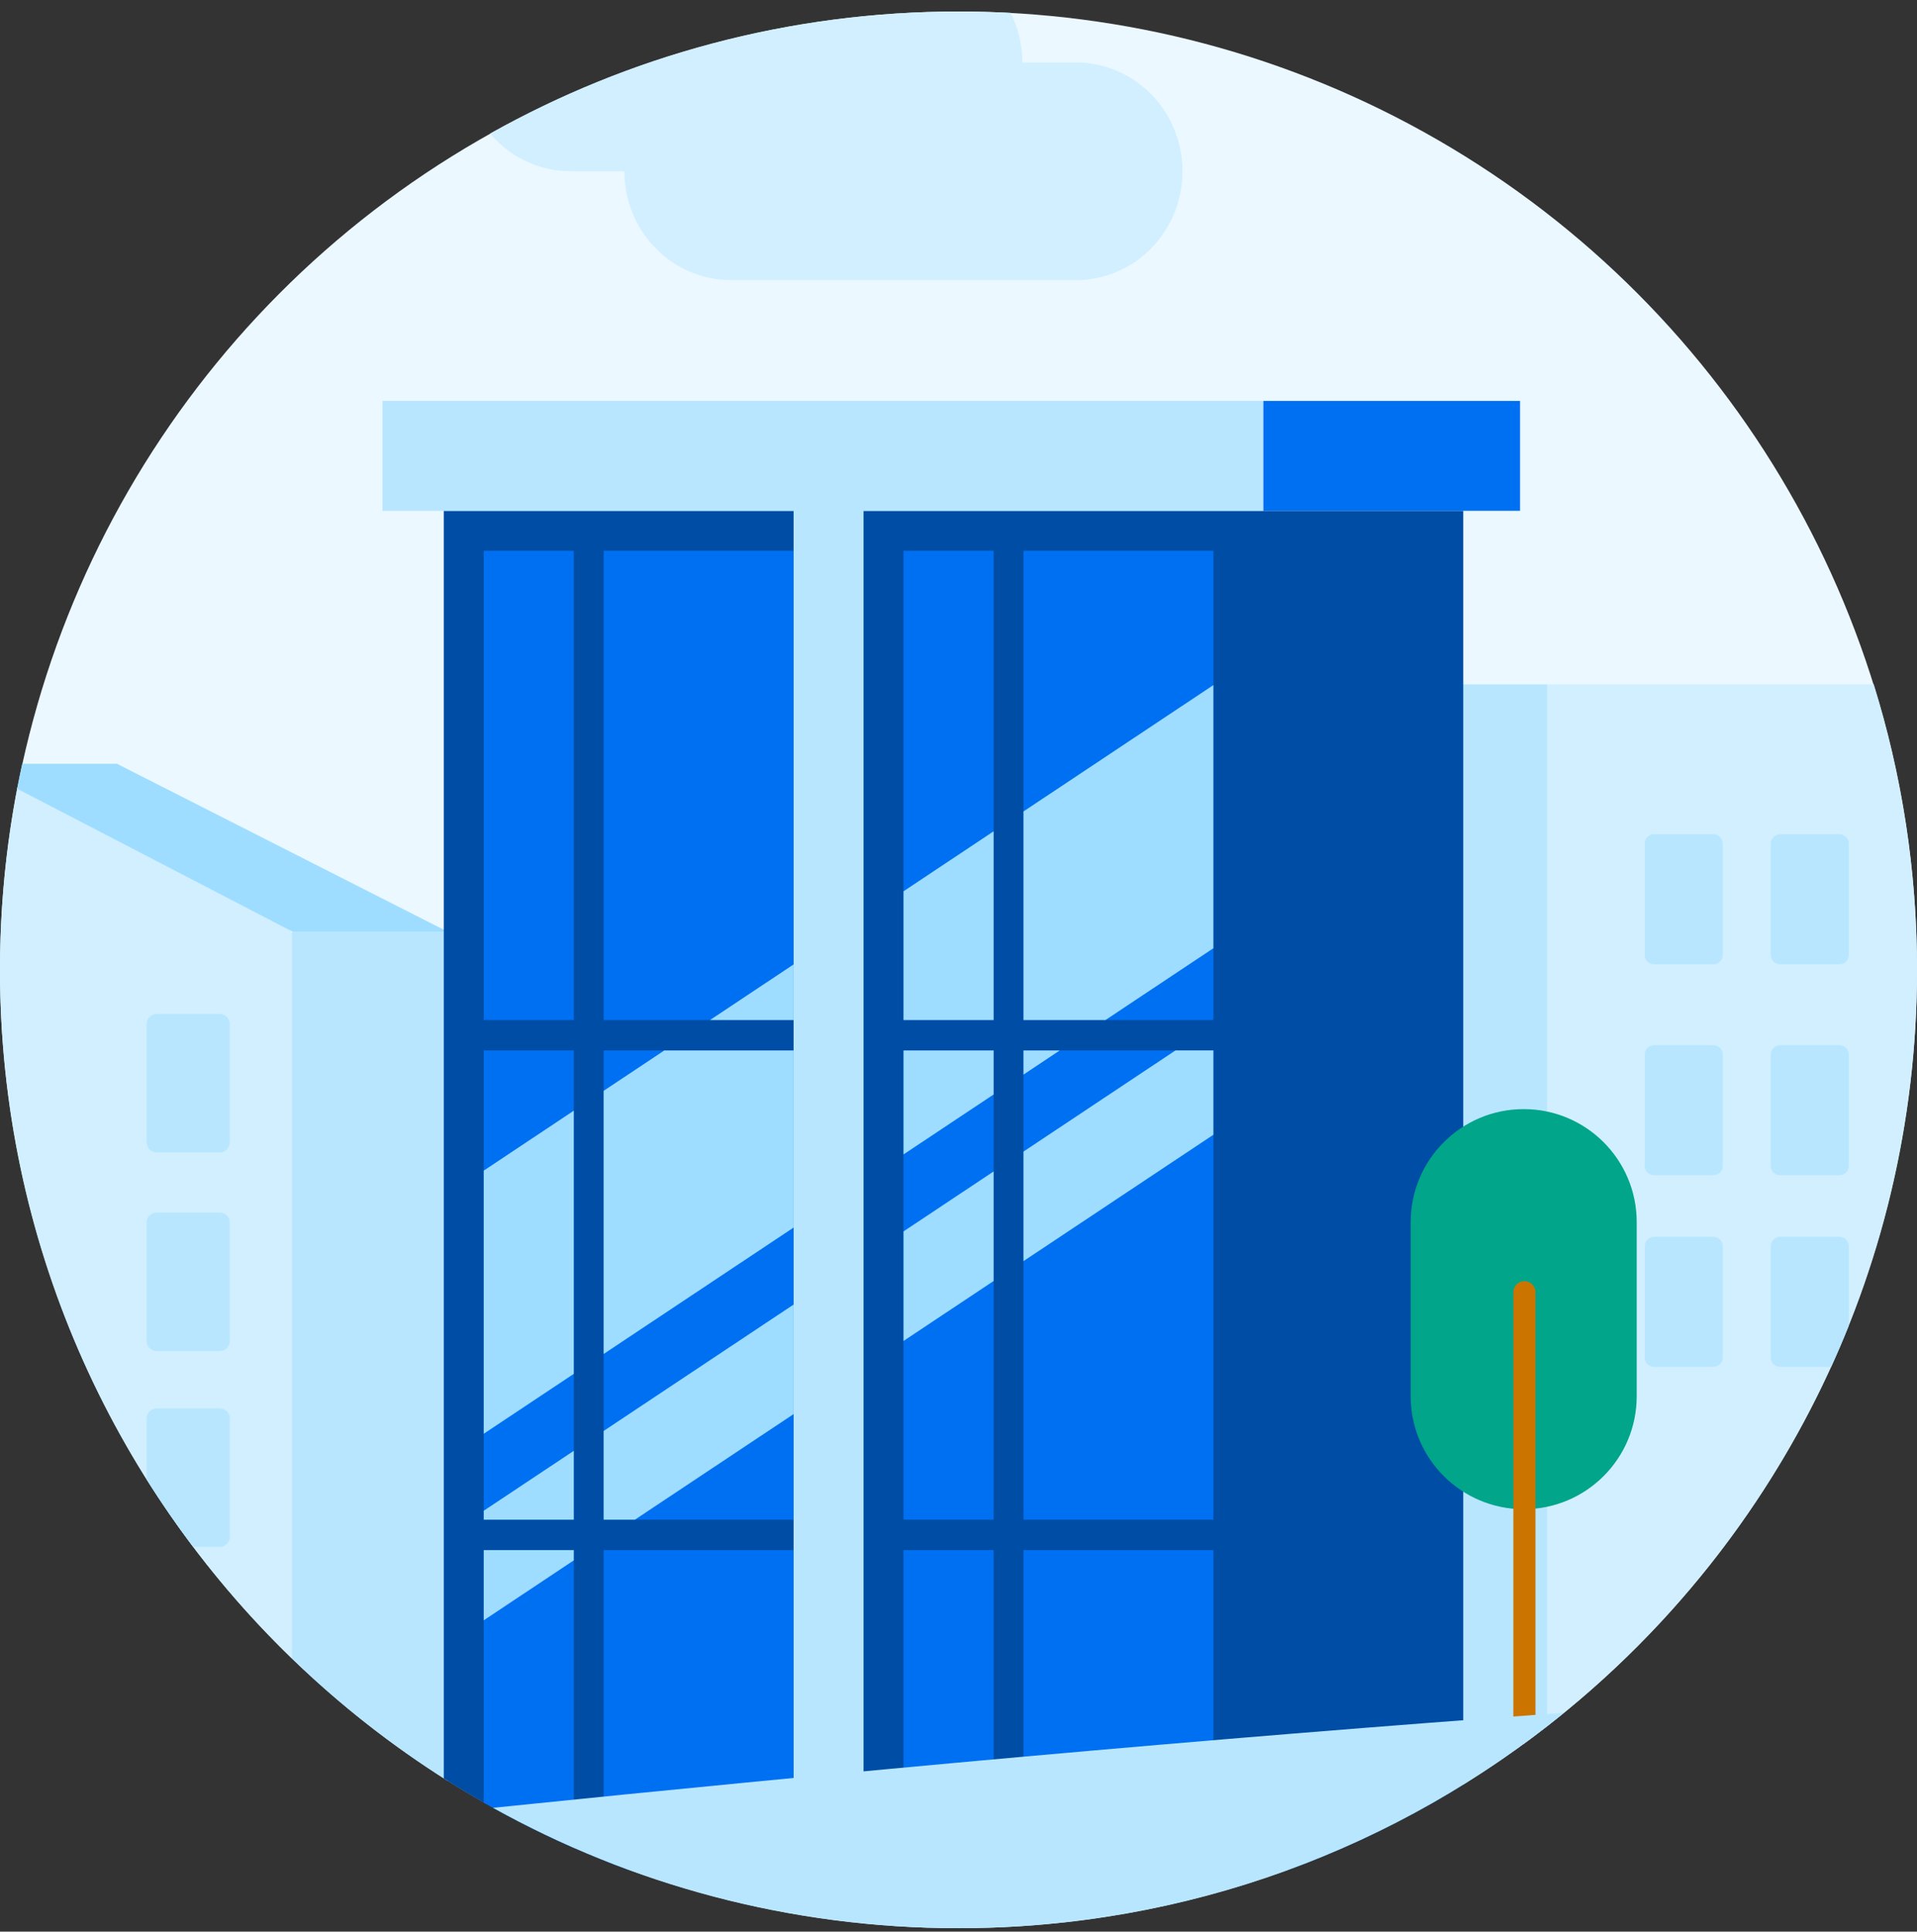 <svg width="128" height="129" viewBox="0 0 128 129" fill="none" xmlns="http://www.w3.org/2000/svg">
<rect x="0" y="0" width="128" height="129" fill="#333333" stroke="none"/>
<circle cx="64" cy="64.769" r="64" fill="#EBF8FF"/>
<path fill-rule="evenodd" clip-rule="evenodd" d="M101.718 116.482H86.399V45.701H103.312V115.279C102.787 115.688 102.255 116.089 101.718 116.482Z" fill="#B8E6FF"/>
<path fill-rule="evenodd" clip-rule="evenodd" d="M103.311 115.28C118.337 103.568 128.001 85.298 128.001 64.771C128.001 58.13 126.989 51.724 125.112 45.701H103.311V115.28Z" fill="#D1EFFF"/>
<path fill-rule="evenodd" clip-rule="evenodd" d="M114.406 64.399H110.441C110.097 64.399 109.819 64.121 109.819 63.777V56.339C109.819 55.995 110.097 55.717 110.441 55.717H114.406C114.75 55.717 115.028 55.995 115.028 56.339V63.777C115.028 64.121 114.75 64.399 114.406 64.399Z" fill="#B8E6FF"/>
<path fill-rule="evenodd" clip-rule="evenodd" d="M122.825 64.399H118.859C118.515 64.399 118.237 64.121 118.237 63.777V56.339C118.237 55.995 118.515 55.717 118.859 55.717H122.825C123.168 55.717 123.447 55.995 123.447 56.339V63.777C123.447 64.121 123.168 64.399 122.825 64.399Z" fill="#B8E6FF"/>
<path fill-rule="evenodd" clip-rule="evenodd" d="M114.406 78.483H110.441C110.097 78.483 109.819 78.205 109.819 77.861V70.423C109.819 70.079 110.097 69.801 110.441 69.801H114.406C114.75 69.801 115.028 70.079 115.028 70.423V77.861C115.028 78.205 114.75 78.483 114.406 78.483Z" fill="#B8E6FF"/>
<path fill-rule="evenodd" clip-rule="evenodd" d="M114.406 91.282H110.441C110.097 91.282 109.819 91.004 109.819 90.66V83.222C109.819 82.878 110.097 82.6 110.441 82.6H114.406C114.75 82.6 115.028 82.878 115.028 83.222V90.66C115.028 91.004 114.75 91.282 114.406 91.282Z" fill="#B8E6FF"/>
<path fill-rule="evenodd" clip-rule="evenodd" d="M122.825 78.483H118.859C118.515 78.483 118.237 78.205 118.237 77.861V70.423C118.237 70.079 118.515 69.801 118.859 69.801H122.825C123.168 69.801 123.447 70.079 123.447 70.423V77.861C123.447 78.205 123.168 78.483 122.825 78.483Z" fill="#B8E6FF"/>
<path fill-rule="evenodd" clip-rule="evenodd" d="M123.447 88.528C123.075 89.457 122.682 90.375 122.269 91.282H118.859C118.515 91.282 118.237 91.004 118.237 90.66V83.222C118.237 82.878 118.515 82.6 118.859 82.6H122.825C123.168 82.6 123.447 82.878 123.447 83.222V88.528Z" fill="#B8E6FF"/>
<path fill-rule="evenodd" clip-rule="evenodd" d="M19.477 110.746L19.478 62.238H29.902L29.902 118.94C26.146 116.571 22.653 113.821 19.477 110.746Z" fill="#B8E6FF"/>
<path fill-rule="evenodd" clip-rule="evenodd" d="M19.478 110.748C7.466 99.114 0 82.815 0 64.772C0 60.599 0.399 56.52 1.162 52.57L19.126 61.901C19.342 62.014 19.478 62.237 19.478 62.481V110.748Z" fill="#D1EFFF"/>
<path fill-rule="evenodd" clip-rule="evenodd" d="M14.678 76.961H10.456C10.089 76.961 9.793 76.665 9.793 76.299V68.379C9.793 68.013 10.089 67.717 10.456 67.717H14.678C15.043 67.717 15.34 68.013 15.34 68.379V76.299C15.34 76.665 15.043 76.961 14.678 76.961Z" fill="#B8E6FF"/>
<path fill-rule="evenodd" clip-rule="evenodd" d="M14.678 90.226H10.456C10.089 90.226 9.793 89.93 9.793 89.564V81.644C9.793 81.279 10.089 80.982 10.456 80.982H14.678C15.043 80.982 15.34 81.279 15.34 81.644V89.564C15.34 89.93 15.043 90.226 14.678 90.226Z" fill="#B8E6FF"/>
<path fill-rule="evenodd" clip-rule="evenodd" d="M12.896 103.305C11.8 101.854 10.765 100.355 9.794 98.812V94.723C9.794 94.357 10.09 94.061 10.456 94.061H14.678C15.044 94.061 15.34 94.357 15.34 94.723V102.642C15.34 103.009 15.044 103.305 14.678 103.305H12.896Z" fill="#B8E6FF"/>
<path fill-rule="evenodd" clip-rule="evenodd" d="M1.143 52.67C1.249 52.113 1.363 51.559 1.484 51.008H7.812L29.92 62.237H19.568L1.143 52.67Z" fill="#9EDDFF"/>
<path fill-rule="evenodd" clip-rule="evenodd" d="M29.631 118.768V34.115H82.353H82.354H97.703V119.187C94.041 121.46 90.133 123.373 86.028 124.878H82.354H41.972C37.617 123.282 33.483 121.226 29.631 118.768Z" fill="#004DA5"/>
<rect x="25.538" y="26.773" width="58.818" height="7.341" fill="#B8E6FF"/>
<rect x="84.356" y="26.773" width="17.14" height="7.341" fill="#0070F2"/>
<rect x="52.989" y="32.113" width="4.672" height="92.765" fill="#B8E6FF"/>
<path fill-rule="evenodd" clip-rule="evenodd" d="M38.313 123.406C36.25 122.5 34.243 121.489 32.3 120.379V103.521H38.313V123.406ZM41.97 124.877C41.413 124.672 40.859 124.46 40.308 124.241V103.521H52.988V124.877H41.97ZM60.33 36.783H66.345V68.12H60.33V36.783ZM68.339 36.783H81.019V68.12H68.339V36.783ZM66.345 70.152H60.33V101.488H66.345V70.152ZM68.339 70.152H81.019V101.488H68.339V70.152ZM66.345 103.521H60.33V124.877H66.345V103.521ZM68.339 103.521H81.019V124.877H68.339V103.521ZM38.313 36.783H32.3V68.119H38.313V36.783ZM40.308 36.783H52.988V68.119H40.308V36.783ZM38.313 70.152H32.3V101.488H38.313V70.152ZM40.308 70.152H52.988V101.488H40.308V70.152Z" fill="#0070F2"/>
<path fill-rule="evenodd" clip-rule="evenodd" d="M66.344 55.518L60.329 59.522V68.121H66.344V55.518ZM47.409 68.121L52.987 64.408V68.121H47.409ZM40.307 72.848L44.355 70.153H52.987V81.982L40.307 90.421V72.848ZM32.299 78.178L38.312 74.175V91.749L32.299 95.751V78.178ZM66.344 73.092L60.33 77.095V70.153H66.344V73.092ZM70.759 70.153L68.338 71.765V70.153H70.759ZM81.018 63.326L73.813 68.121H68.338V54.191L81.018 45.752V63.326Z" fill="#9EDDFF"/>
<path fill-rule="evenodd" clip-rule="evenodd" d="M40.307 95.562L52.987 87.123V94.439L42.396 101.488H40.307V95.562ZM32.299 100.892L38.312 96.89V101.488H32.299V100.892ZM38.312 104.206L32.299 108.209V103.521H38.312V104.206ZM60.33 89.552V82.236L66.344 78.233V85.549L60.33 89.552ZM81.018 75.783L68.338 84.222V76.906L78.485 70.152H81.018V75.783Z" fill="#9EDDFF"/>
<path d="M101.738 74.07H101.739C105.906 74.07 109.284 77.448 109.284 81.615V93.244C109.284 97.411 105.906 100.789 101.739 100.789H101.738C97.571 100.789 94.193 97.411 94.193 93.244V81.615C94.193 77.448 97.571 74.07 101.738 74.07Z" fill="#00A58A"/>
<path d="M101.048 86.297C101.048 85.889 101.378 85.559 101.786 85.559C102.194 85.559 102.525 85.889 102.525 86.297V114.643C102.525 115.051 102.194 115.381 101.786 115.381C101.378 115.381 101.048 115.051 101.048 114.643V86.297Z" fill="#CC7400"/>
<path fill-rule="evenodd" clip-rule="evenodd" d="M104.431 114.385C93.409 123.377 79.335 128.77 64.001 128.77C52.721 128.77 42.124 125.852 32.921 120.731C55.71 118.385 80.669 116.091 104.431 114.385Z" fill="#B8E6FF"/>
<path fill-rule="evenodd" clip-rule="evenodd" d="M68.264 4.174H71.838C73.725 4.174 75.536 4.939 76.871 6.302C78.205 7.665 78.955 9.513 78.955 11.44C78.955 13.367 78.205 15.215 76.871 16.578C75.536 17.94 73.725 18.706 71.838 18.706H48.81C46.922 18.706 45.111 17.94 43.777 16.578C42.442 15.215 41.692 13.367 41.692 11.44H38.118C36.23 11.44 34.42 10.674 33.085 9.312C32.96 9.184 32.841 9.053 32.727 8.918C41.974 3.729 52.642 0.77 64 0.77C65.168 0.77 66.329 0.801 67.481 0.863C67.991 1.878 68.264 3.012 68.264 4.174Z" fill="#D1EFFF"/>
<path d="M102.138 20.973C102.749 20.362 102.749 19.372 102.138 18.761C101.527 18.151 100.537 18.151 99.927 18.761C99.316 19.372 99.316 20.362 99.927 20.973C100.537 21.584 101.527 21.584 102.138 20.973Z" fill="#EBF8FF"/>
<path d="M18.175 45.225C18.785 44.614 18.785 43.624 18.175 43.013C17.564 42.403 16.574 42.403 15.963 43.013C15.352 43.624 15.352 44.614 15.963 45.225C16.574 45.836 17.564 45.836 18.175 45.225Z" fill="#EBF8FF"/>
<path d="M88.165 15.852C88.943 15.074 88.943 13.813 88.165 13.035C87.387 12.257 86.126 12.257 85.348 13.035C84.57 13.813 84.57 15.074 85.348 15.852C86.126 16.63 87.387 16.63 88.165 15.852Z" fill="#EBF8FF"/>
</svg>
